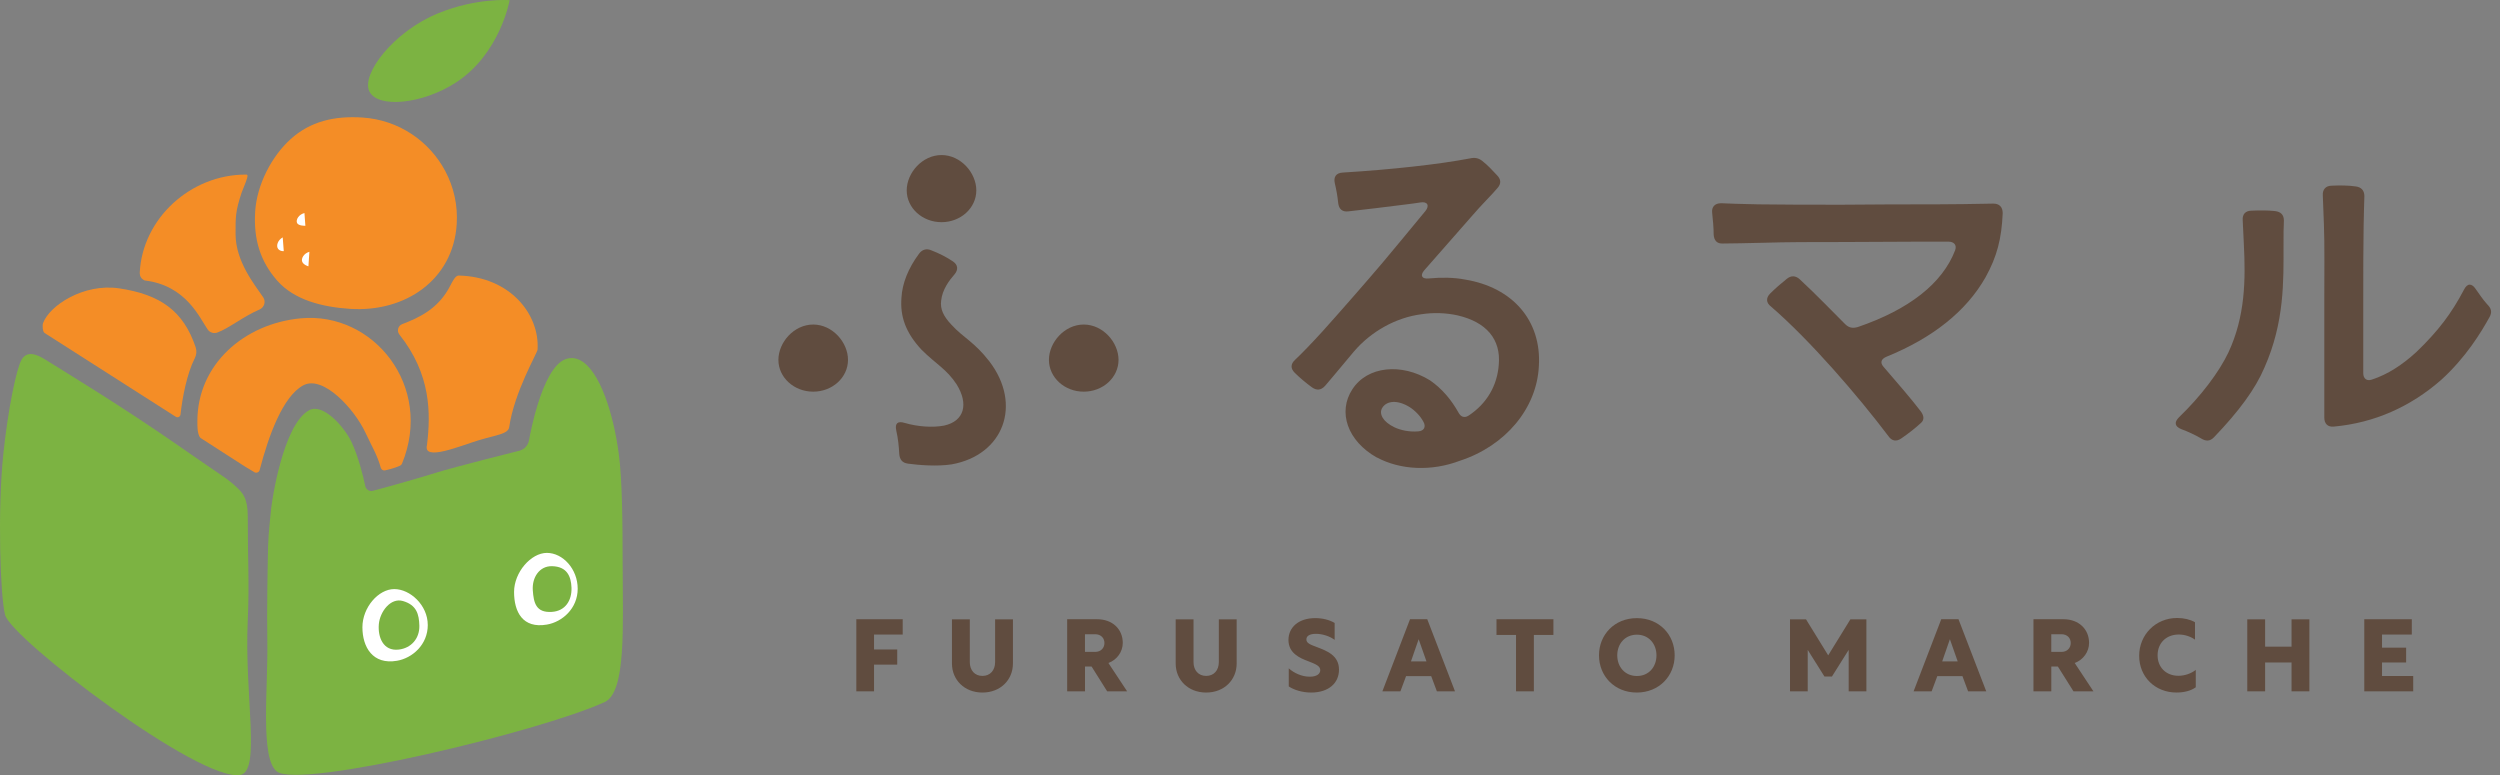<svg width="258" height="80" viewBox="0 0 258 80" fill="none" xmlns="http://www.w3.org/2000/svg">
<rect x="0" y="0" width="258" height="80" fill="#808080" stroke="none"/>
<path d="M93.689 47.844C93.111 47.767 92.838 47.421 92.8 46.804C92.761 46.036 92.684 45.266 92.491 44.418C92.337 43.686 92.645 43.417 93.381 43.65C94.694 44.034 96.239 44.15 97.437 43.919C99.525 43.456 99.988 41.687 98.713 39.649C97.669 38.072 96.586 37.57 95.118 36.108C93.458 34.337 92.877 32.645 93.031 30.722C93.108 29.26 93.728 27.683 94.846 26.183C95.154 25.76 95.617 25.607 96.121 25.837C96.933 26.145 97.743 26.569 98.363 26.992C98.867 27.337 98.903 27.839 98.517 28.3C97.977 28.917 97.242 29.877 97.126 31.032C97.011 31.879 97.358 32.647 98.209 33.533C99.445 34.88 100.527 35.264 102.111 37.304C105.512 41.766 103.579 46.961 98.209 47.923C96.702 48.154 94.807 48 93.687 47.846L93.689 47.844Z" fill="#604C3F"/>
<path d="M87.514 37.14C87.514 38.953 85.907 40.42 83.923 40.42C81.938 40.42 80.331 38.95 80.331 37.14C80.331 35.33 81.938 33.492 83.923 33.492C85.907 33.492 87.514 35.328 87.514 37.14Z" fill="#604C3F"/>
<path d="M115.433 37.14C115.433 38.953 113.826 40.42 111.841 40.42C109.857 40.42 108.25 38.95 108.25 37.14C108.25 35.33 109.857 33.492 111.841 33.492C113.826 33.492 115.433 35.328 115.433 37.14Z" fill="#604C3F"/>
<path d="M100.756 19.649C100.756 21.462 99.149 22.929 97.165 22.929C95.18 22.929 93.573 21.459 93.573 19.649C93.573 17.84 95.18 16.001 97.165 16.001C99.149 16.001 100.756 17.837 100.756 19.649Z" fill="#604C3F"/>
<path d="M142.08 47.212C139.067 45.519 138.023 42.516 139.568 40.169C141.113 37.783 144.63 37.437 147.566 39.245C148.802 40.092 149.769 41.246 150.501 42.552C150.733 43.016 151.121 43.169 151.545 42.898C153.437 41.666 154.52 39.782 154.674 37.627C154.905 35.01 153.399 33.241 150.424 32.547C149.188 32.279 147.913 32.24 146.676 32.432C144.049 32.778 141.499 34.201 139.722 36.28C137.907 38.474 137.133 39.357 136.748 39.821C136.324 40.281 135.897 40.32 135.395 39.974C134.817 39.552 134.159 39.011 133.619 38.474C133.156 38.013 133.195 37.55 133.658 37.127C134.354 36.474 135.357 35.435 136.478 34.204C138.177 32.317 141.074 29.009 142.699 27.087C143.396 26.278 145.442 23.779 147.103 21.777C147.566 21.198 147.296 20.776 146.602 20.891C146.098 20.968 145.558 21.045 144.902 21.122C143.087 21.352 140.576 21.659 139.146 21.813C138.529 21.89 138.18 21.582 138.103 20.965C138.025 20.195 137.91 19.58 137.755 18.925C137.601 18.272 137.871 17.847 138.568 17.809C143.591 17.502 148.496 16.961 151.705 16.347C152.208 16.232 152.594 16.309 152.98 16.616C153.52 17.038 154.023 17.578 154.486 18.078C154.91 18.5 154.949 18.963 154.525 19.424C153.946 20.118 152.903 21.116 151.82 22.386L146.99 27.888C146.527 28.425 146.72 28.812 147.452 28.735C148.728 28.62 150.003 28.62 151.201 28.851C156.108 29.66 159.083 33.082 158.813 37.739C158.62 42.125 155.376 46.011 150.661 47.549C147.725 48.666 144.517 48.512 142.082 47.204L142.08 47.212ZM146.91 43.556C146.602 42.941 146.021 42.363 145.481 42.017C144.244 41.246 143.085 41.323 142.622 42.132C142.313 42.708 142.699 43.517 143.897 44.093C144.553 44.401 145.442 44.595 146.37 44.516C146.951 44.477 147.183 44.055 146.91 43.553V43.556Z" fill="#604C3F"/>
<path d="M194.894 45.023C191.727 40.829 186.781 35.097 182.763 31.633C182.261 31.249 182.223 30.75 182.686 30.287C183.187 29.785 183.806 29.247 184.385 28.787C184.848 28.402 185.313 28.441 185.737 28.825C187.359 30.325 189.254 32.289 190.411 33.443C190.796 33.827 191.182 33.904 191.724 33.751C197.018 31.943 200.457 29.25 201.771 25.825C201.964 25.287 201.655 24.939 201.074 24.939C197.095 24.939 198.409 24.939 190.218 24.977C186.935 24.977 184.462 24.977 181.989 25.054C180.094 25.092 178.706 25.131 177.816 25.131C177.199 25.169 176.888 24.823 176.85 24.206C176.85 23.513 176.773 22.706 176.696 21.974C176.618 21.36 176.965 20.973 177.624 20.973C178.397 21.012 179.595 21.05 181.449 21.088C183.922 21.127 186.858 21.127 190.105 21.127C193.349 21.088 197.29 21.088 199.725 21.088C201.193 21.088 203.936 21.05 205.712 21.012C206.332 21.012 206.679 21.357 206.679 22.012C206.563 24.629 206.098 26.475 204.9 28.63C202.931 32.094 199.491 34.864 194.66 36.825C194.12 37.056 194.005 37.442 194.39 37.865C195.781 39.48 197.249 41.172 198.216 42.442C198.563 42.903 198.601 43.328 198.254 43.635C197.673 44.173 196.941 44.751 196.205 45.251C195.704 45.596 195.239 45.519 194.892 45.02L194.894 45.023Z" fill="#604C3F"/>
<path d="M225.109 44.288C224.451 44.019 224.335 43.594 224.878 43.057C227.119 40.904 229.012 38.402 229.978 36.362C231.716 32.629 231.755 28.858 231.562 25.128L231.446 22.704C231.408 22.087 231.755 21.741 232.374 21.741C233.187 21.703 234.035 21.703 234.77 21.78C235.39 21.856 235.698 22.164 235.698 22.781C235.66 23.398 235.66 24.242 235.66 25.397C235.66 28.935 235.775 33.246 233.688 37.939C232.76 40.133 231.06 42.44 228.51 45.097C228.086 45.558 227.659 45.558 227.158 45.251C226.58 44.905 225.844 44.559 225.112 44.288H225.109ZM239.868 43.095V30.937C239.868 28.282 239.907 25.205 239.829 23.203L239.714 20.164C239.675 19.547 240.022 19.163 240.642 19.163C241.454 19.125 242.341 19.125 243.115 19.24C243.693 19.317 244.004 19.662 244.004 20.241C243.966 20.935 243.966 21.933 243.927 23.318C243.889 25.32 243.889 28.282 243.889 30.937V38.517C243.889 39.055 244.236 39.365 244.776 39.173C246.436 38.635 247.943 37.634 249.372 36.326C251.653 34.132 253.005 32.325 254.28 29.9C254.627 29.206 255.092 29.206 255.516 29.862C255.864 30.364 256.288 30.978 256.676 31.401C257.1 31.823 257.216 32.209 256.907 32.747C256.056 34.286 254.473 36.902 251.923 39.211C248.755 41.981 245.046 43.635 240.873 44.022C240.215 44.099 239.868 43.715 239.868 43.098V43.095Z" fill="#604C3F"/>
<path d="M88.373 63.904H93.159V65.486H90.201V67.027H92.594V68.589H90.201V71.346H88.373V63.904Z" fill="#604C3F"/>
<path d="M104.535 68.474C104.535 70.15 103.26 71.471 101.389 71.471C99.517 71.471 98.242 70.15 98.242 68.474V63.914H100.083V68.328C100.083 69.18 100.594 69.754 101.389 69.754C102.183 69.754 102.695 69.18 102.695 68.328V63.914H104.535V68.474Z" fill="#604C3F"/>
<path d="M110.132 63.904H113.225C114.813 63.904 115.87 64.933 115.87 66.351C115.87 67.257 115.284 68.089 114.387 68.422L116.32 71.346H114.261L112.651 68.786H111.973V71.346H110.132V63.904ZM113.027 67.275C113.602 67.275 113.978 66.881 113.978 66.359C113.978 65.837 113.602 65.453 113.027 65.453H111.97V67.273H113.027V67.275Z" fill="#604C3F"/>
<path d="M127.624 68.474C127.624 70.15 126.349 71.471 124.477 71.471C122.605 71.471 121.33 70.15 121.33 68.474V63.914H123.171V68.328C123.171 69.18 123.683 69.754 124.477 69.754C125.271 69.754 125.783 69.18 125.783 68.328V63.914H127.624V68.474Z" fill="#604C3F"/>
<path d="M137.735 64.288V66.036C137.244 65.663 136.491 65.412 135.802 65.412C135.195 65.412 134.819 65.609 134.819 65.985C134.819 66.362 135.185 66.515 135.897 66.776C136.93 67.171 138.185 67.631 138.185 69.109C138.185 70.493 137.118 71.471 135.311 71.471C134.39 71.471 133.534 71.2 132.999 70.837V68.973C133.542 69.462 134.349 69.835 135.174 69.835C135.853 69.835 136.251 69.564 136.251 69.16C136.251 68.712 135.74 68.525 134.997 68.233C134.138 67.91 132.969 67.411 132.969 66.047C132.969 64.756 133.994 63.789 135.737 63.789C136.501 63.789 137.21 63.975 137.735 64.288Z" fill="#604C3F"/>
<path d="M145.517 63.904H147.293L150.157 71.346H148.286L147.699 69.774H145.108L144.522 71.346H142.661L145.514 63.904H145.517ZM147.211 68.256L146.406 65.967L145.612 68.256H147.211Z" fill="#604C3F"/>
<path d="M156.453 65.527H154.437V63.904H160.312V65.527H158.294V71.346H156.453V65.527Z" fill="#604C3F"/>
<path d="M172.826 67.631C172.826 69.764 171.217 71.471 168.916 71.471C166.615 71.471 165.016 69.764 165.016 67.631C165.016 65.499 166.615 63.791 168.926 63.791C171.238 63.791 172.826 65.499 172.826 67.631ZM166.901 67.631C166.901 68.829 167.705 69.764 168.929 69.764C170.153 69.764 170.947 68.827 170.947 67.631C170.947 66.436 170.142 65.499 168.929 65.499C167.716 65.499 166.901 66.425 166.901 67.631Z" fill="#604C3F"/>
<path d="M188.282 69.815L186.557 67.068V71.346H184.729V63.914H186.38L188.67 67.631L190.961 63.914H192.611V71.346H190.783V67.068L189.058 69.815H188.285H188.282Z" fill="#604C3F"/>
<path d="M200.339 63.904H202.116L204.98 71.346H203.108L202.522 69.774H199.931L199.344 71.346H197.483L200.337 63.904H200.339ZM202.033 68.256L201.229 65.967L200.434 68.256H202.033Z" fill="#604C3F"/>
<path d="M209.854 63.904H212.947C214.535 63.904 215.592 64.933 215.592 66.351C215.592 67.257 215.006 68.089 214.109 68.422L216.042 71.346H213.983L212.373 68.786H211.695V71.346H209.854V63.904ZM212.749 67.275C213.324 67.275 213.7 66.881 213.7 66.359C213.7 65.837 213.324 65.453 212.749 65.453H211.692V67.273H212.749V67.275Z" fill="#604C3F"/>
<path d="M226.603 70.928C226.112 71.282 225.423 71.469 224.608 71.469C222.412 71.469 220.762 69.856 220.762 67.68C220.762 65.504 222.456 63.776 224.682 63.776C225.381 63.776 226.032 63.932 226.523 64.213V66.013C226.063 65.68 225.456 65.483 224.849 65.483C223.554 65.483 222.664 66.359 222.664 67.629C222.664 68.898 223.574 69.741 224.806 69.741C225.443 69.741 226.101 69.523 226.603 69.136V70.926V70.928Z" fill="#604C3F"/>
<path d="M231.919 63.914H233.76V66.735H236.488V63.914H238.328V71.346H236.488V68.368H233.76V71.346H231.919V63.914Z" fill="#604C3F"/>
<path d="M243.994 63.904H248.897V65.486H245.825V66.838H248.313V68.368H245.825V69.764H249.043V71.346H243.994V63.904Z" fill="#604C3F"/>
<path d="M37.416 12.13C34.48 11.938 32.01 12.535 29.987 14.363C28.059 16.109 26.519 19.017 26.336 21.802C26.149 24.657 26.848 26.966 28.609 28.963C30.367 30.96 33.249 31.684 36.115 31.874C41.848 32.248 46.756 28.868 47.131 23.162C47.263 21.18 46.823 19.291 45.951 17.653C44.316 14.57 41.157 12.376 37.414 12.13H37.416Z" fill="#F48D26"/>
<path d="M19.683 46.868C19.272 46.582 18.85 46.29 18.416 45.99C12.369 41.8 7.058 38.602 4.688 37.117C3.744 36.526 2.783 36.183 2.232 37.117C1.69 38.039 0.819 42.291 0.345 46.828C-0.266 52.688 0.024 61.528 0.525 63.461C1.158 65.903 20.678 80.813 24.845 79.965C26.935 79.43 25.208 71.773 25.57 63.978C25.745 60.214 25.557 57.421 25.57 53.287C25.575 51.356 24.989 50.826 24.454 50.317C23.485 49.395 23.197 49.311 19.683 46.871V46.868Z" fill="#7CB342"/>
<path d="M38.131 9.458C37.221 7.712 40.581 3.26 45.234 1.365C49.234 -0.263 52.594 0.019 52.594 0.019C52.594 0.019 51.617 5.569 47.026 8.534C43.612 10.738 39.041 11.206 38.131 9.458Z" fill="#7CB342"/>
<path d="M22.439 34.314C23.555 33.919 25.182 32.619 26.771 31.946C27.272 31.733 27.465 31.129 27.159 30.678C26.272 29.37 24.31 26.977 24.31 24.15C24.31 22.384 24.287 21.828 24.94 19.867C25.714 17.978 25.611 18.016 25.354 18.016C19.675 18.016 14.706 22.537 14.421 28.131C14.421 28.515 14.577 28.784 14.935 28.945C19.215 29.447 20.606 32.819 21.439 34.012C21.66 34.329 22.069 34.447 22.436 34.316L22.439 34.314Z" fill="#F48D26"/>
<path d="M20.097 36.981C20.28 36.628 20.318 36.216 20.192 35.84C18.938 32.107 16.57 30.392 12.284 29.757C8.649 29.217 5.107 31.521 4.441 33.351C4.359 33.582 4.397 34.239 4.605 34.367L18.148 43.016C18.349 43.138 18.606 43.01 18.629 42.777C18.822 40.998 19.308 38.517 20.095 36.981H20.097Z" fill="#F48D26"/>
<path d="M44.064 45.934C43.625 47.662 47.561 45.988 49.381 45.44C51.237 44.882 52.445 44.792 52.548 44.081C53.075 40.445 55.456 36.423 55.476 36.08C55.708 32.491 52.692 28.556 47.324 28.436C46.993 28.436 46.687 29.058 46.478 29.462C45.262 31.874 43.231 32.788 41.507 33.451C41.072 33.617 40.931 34.163 41.218 34.526C44.491 38.645 44.458 42.647 44.064 45.937V45.934Z" fill="#F48D26"/>
<path d="M64.256 58.414C64.256 53.752 64.207 49.498 63.867 46.902C63.315 42.657 61.878 38.21 59.877 37.178C59.43 36.948 58.955 36.884 58.456 37.035C57.132 37.437 56.15 39.611 55.489 41.748C55.044 43.184 54.746 44.605 54.587 45.463C54.492 45.967 54.121 46.372 53.625 46.507C53.625 46.507 46.8 48.218 45.026 48.778C43.252 49.339 40.095 50.212 40.095 50.212L38.496 50.65C38.139 50.747 37.771 50.529 37.697 50.168C37.481 49.152 37.002 47.168 36.293 45.652C35.527 44.019 33.319 41.572 31.907 42.334C29.185 43.806 28.038 51.866 27.984 52.493C27.93 53.123 27.706 54.882 27.665 56.425C27.629 57.79 27.529 63.143 27.588 66.148C27.683 70.879 26.804 78.352 28.599 79.635C31.074 81.407 55.638 75.544 62.399 72.454C64.654 71.422 64.258 64.515 64.258 58.409L64.256 58.414Z" fill="#7CB342"/>
<path d="M26.241 48.73C26.457 48.858 26.732 48.748 26.797 48.504C27.727 44.928 29.2 40.901 31.288 39.772C33.352 38.656 36.581 42.235 37.699 44.621C38.429 46.18 38.928 46.943 39.298 48.271C39.352 48.463 39.545 48.591 39.74 48.545C40.635 48.343 41.108 48.143 41.311 48.041C41.394 48 41.455 47.928 41.489 47.844C44.759 39.892 38.558 32.14 31.031 32.852C25.18 33.405 20.369 37.614 20.369 43.466C20.369 44.057 20.369 44.651 20.603 45.084C20.634 45.143 20.683 45.189 20.74 45.225L25.28 48.146L26.244 48.722L26.241 48.73Z" fill="#F48D26"/>
<path d="M44.147 64.493C44.147 66.535 42.556 67.918 40.969 68.192C38.46 68.624 37.401 66.776 37.401 64.733C37.401 62.69 39.052 60.793 40.687 60.793C42.322 60.793 44.145 62.45 44.145 64.493H44.147Z" fill="white"/>
<path d="M39.095 64.426C39.206 63.125 40.314 61.656 41.579 62.025C42.99 62.434 43.247 63.381 43.278 64.574C43.309 65.88 42.448 66.886 41.149 67.037C39.53 67.224 38.982 65.729 39.095 64.428V64.426Z" fill="#7CB342"/>
<path d="M59.618 60.757C59.618 62.8 58.026 64.183 56.44 64.457C53.931 64.889 53.052 63.136 53.052 61.093C53.052 59.05 54.803 57.058 56.44 57.058C58.078 57.058 59.618 58.714 59.618 60.757Z" fill="white"/>
<path d="M54.985 60.913C54.895 59.61 55.656 58.399 56.975 58.43C58.528 58.466 58.934 59.5 58.978 60.639C59.029 61.94 58.358 63.064 56.939 63.148C55.312 63.246 55.075 62.216 54.985 60.913Z" fill="#7CB342"/>
<path d="M31.419 21.987C30.83 22.13 30.521 22.668 30.65 22.998C30.779 23.328 31.514 23.3 31.514 23.3L31.419 21.987Z" fill="white"/>
<path d="M31.928 25.986C31.344 26.147 31.051 26.695 31.192 27.02C31.331 27.348 31.828 27.486 31.828 27.486L31.93 25.983L31.928 25.986Z" fill="white"/>
<path d="M29.177 24.498C28.645 24.788 28.483 25.384 28.694 25.671C28.902 25.958 29.285 25.919 29.285 25.919L29.177 24.496V24.498Z" fill="white"/>
</svg>

